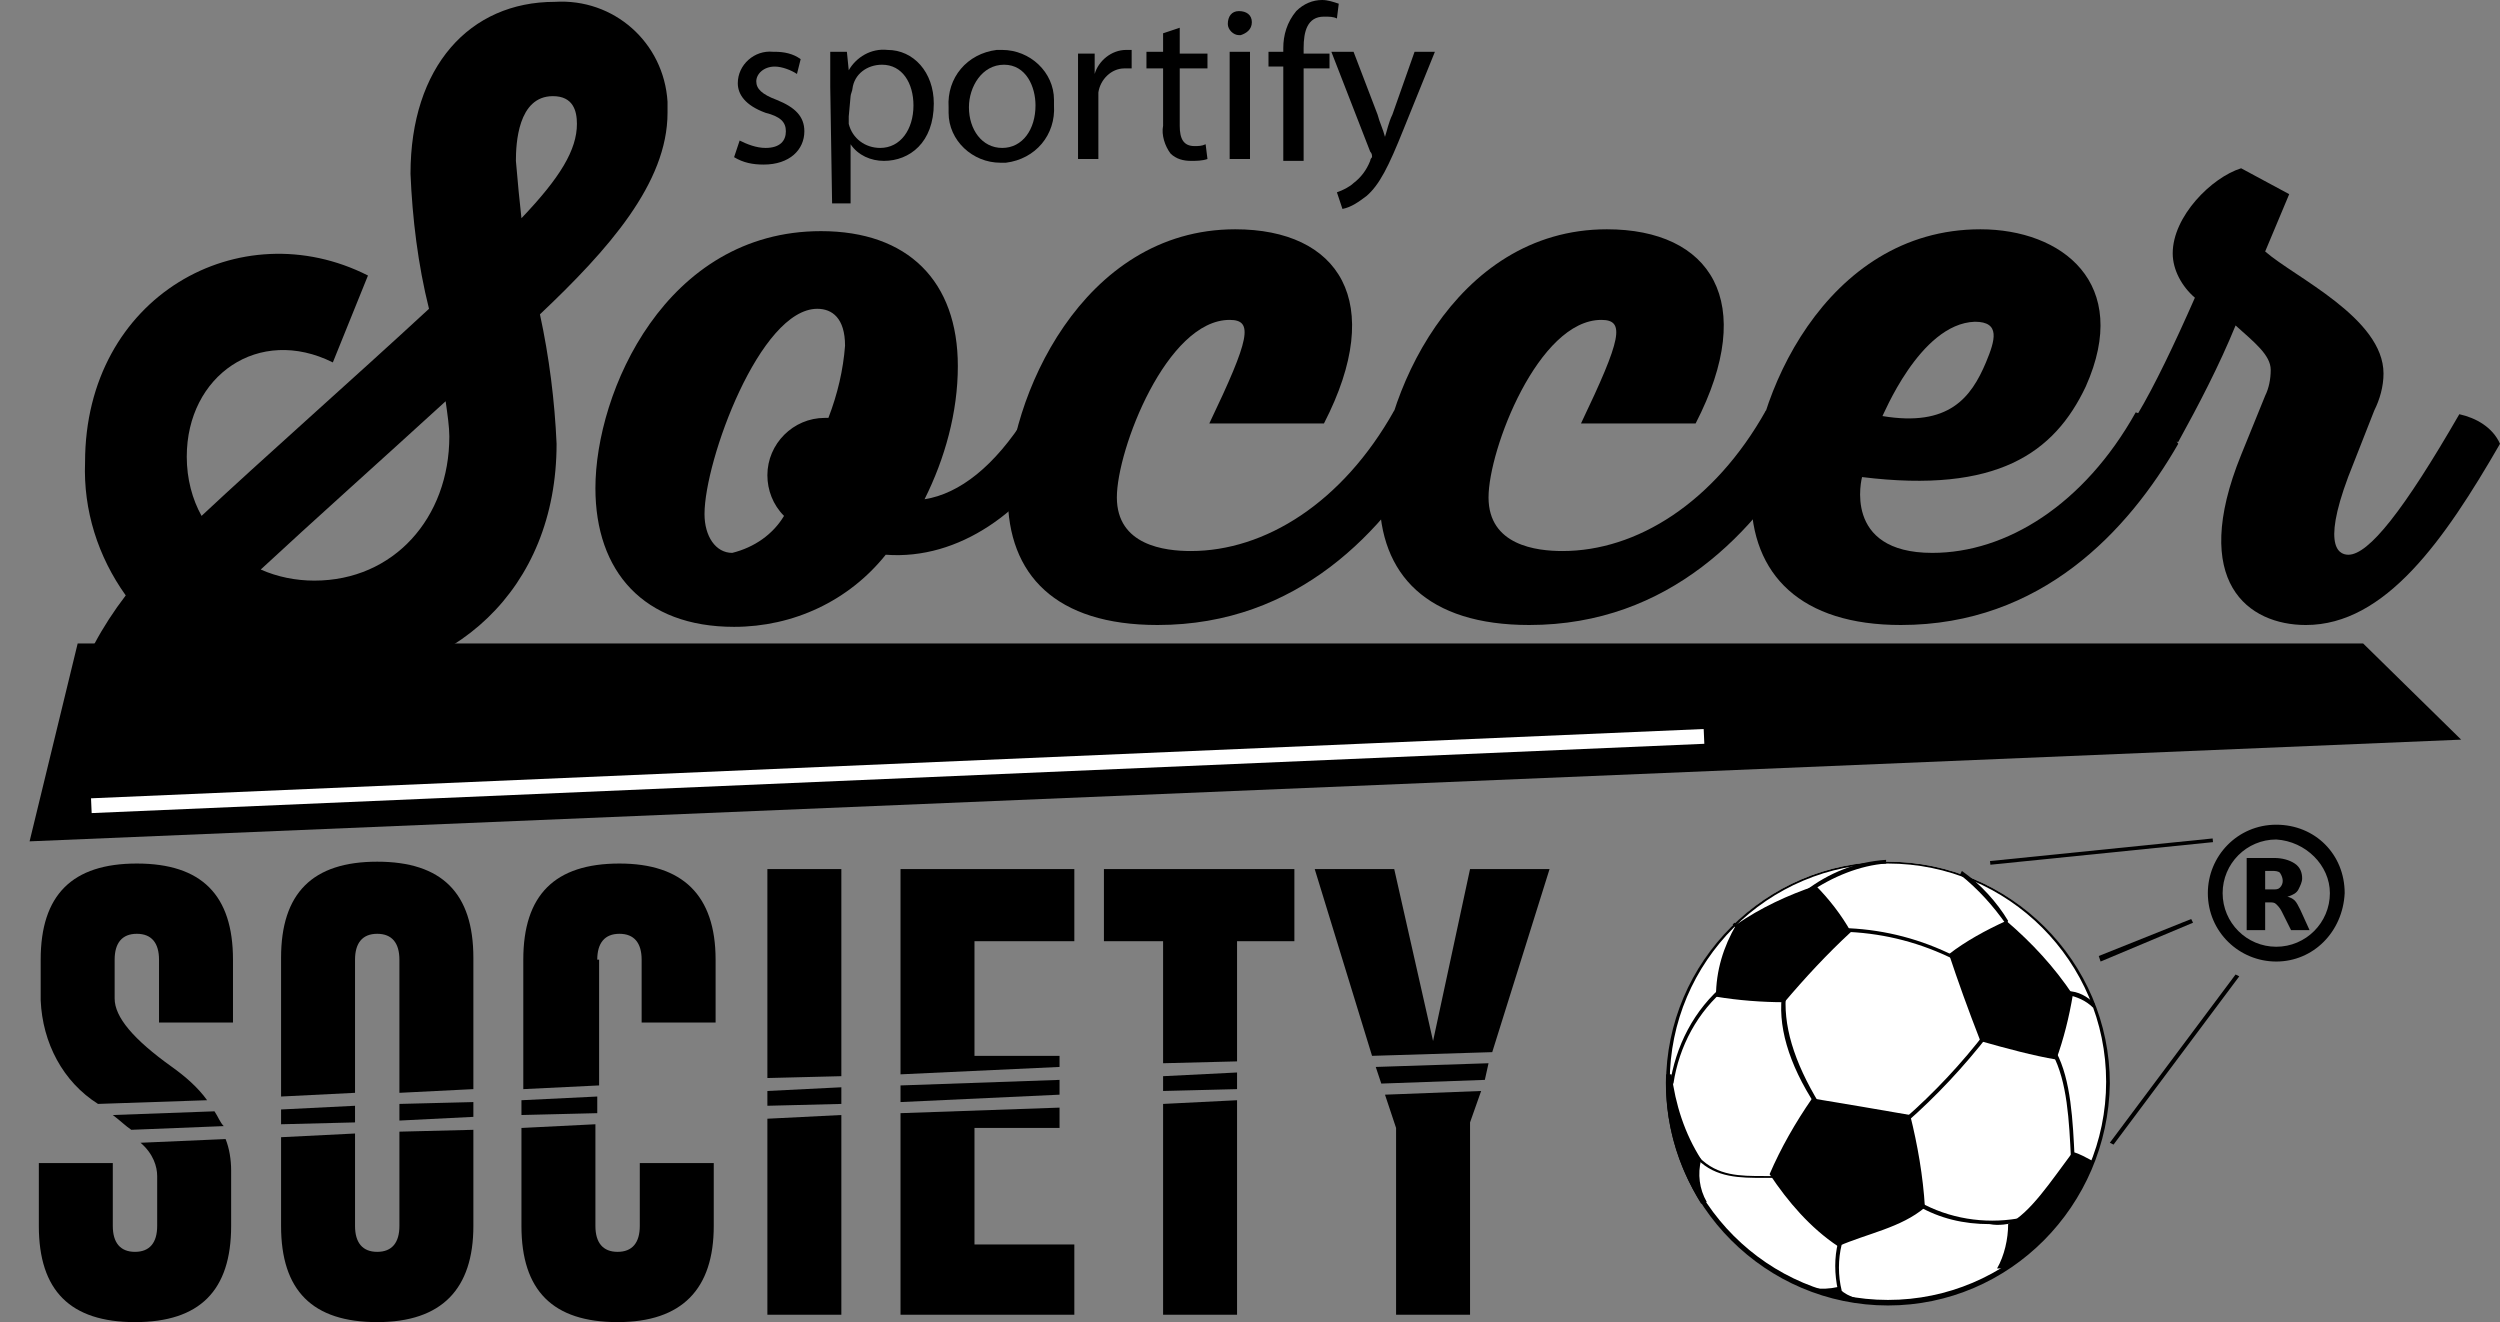 <?xml version="1.0" encoding="utf-8"?>
<!-- Generator: Adobe Illustrator 25.0.0, SVG Export Plug-In . SVG Version: 6.00 Build 0)  -->
<svg version="1.1" id="Layer_1" xmlns="http://www.w3.org/2000/svg" xmlns:xlink="http://www.w3.org/1999/xlink" x="0px" y="0px"
	 viewBox="0 0 135.2 71.5" style="enable-background:new 0 0 135.2 71.5;" xml:space="preserve">
<rect x="0" y="0" width="135.2" height="71.5" fill="#808080" stroke="none"/>
<style type="text/css">
	.st0{fill:#FFFFFF;}
	.st1{fill:none;}
</style>
<polyline points="4.2,34.8 127.8,34.8 133.1,40 1.6,45.5 "/>
<circle class="st0" cx="102.1" cy="58.5" r="11.9"/>
<path d="M102.1,70.6c-6.6,0-12-5.4-12-12s5.4-12,12-12s12,5.4,12,12C114,65.2,108.7,70.6,102.1,70.6z M102.1,46.7
	c-6.5,0-11.8,5.3-11.8,11.8s5.3,11.8,11.8,11.8c6.5,0,11.8-5.3,11.8-11.8C113.9,52,108.6,46.7,102.1,46.7z"/>
<path d="M99.4,69.8c-0.2-0.9-0.2-1.8,0-2.6l0.2,0.1c-0.2,0.8-0.2,1.7,0,2.5L99.4,69.8z M107.6,66.2c-1.4,0-2.7-0.3-3.9-1l0.1-0.2
	c1.6,0.9,3.5,1.2,5.3,0.9v0.2C108.6,66.2,108.1,66.3,107.6,66.2z M96,63.7h-0.6c-1.3,0-2.6,0-3.6-1l0.1-0.1c1,1,2.2,1,3.5,1H96V63.7
	z M112,62.7c-0.1-2.1-0.2-4.2-1-5.7l0.2-0.1c0.8,1.5,0.9,3.7,1,5.8L112,62.7z M103.1,60.7l-0.1-0.2c1.6-1.4,3.1-3,4.4-4.7l0.2,0.1
	C106.2,57.7,104.7,59.3,103.1,60.7L103.1,60.7z M98.2,59.8c-1.5-2.3-2.1-4.4-1.8-6.2h0.2c-0.2,1.8,0.4,3.8,1.8,6.1L98.2,59.8z
	 M90.4,58.8l-0.1-0.1c0.3-2.1,1.3-4.1,3-5.5l0.1,0.2c-1.6,1.3-2.6,3.2-2.9,5.2h-0.1L90.4,58.8z M113.2,54.5
	c-0.4-0.4-0.9-0.6-1.4-0.7v-0.2c0.6,0,1.1,0.3,1.5,0.7L113.2,54.5z M105.7,51.9c-1.8-0.9-3.7-1.4-5.7-1.5h-0.3v-0.2h0.3
	c2,0.1,3.9,0.6,5.7,1.5L105.7,51.9z M94.5,50.8L93.7,50l0.1-0.1l0.8,0.8L94.5,50.8z M108.5,50c-0.7-1-1.5-1.9-2.5-2.7l0.1-0.2
	c1,0.7,1.9,1.7,2.5,2.7L108.5,50z M97.8,48.3l-0.2-0.1c1.3-1,2.8-1.6,4.4-1.7v0.2C100.6,46.8,99.1,47.4,97.8,48.3z"/>
<path d="M93.9,50c1.3-0.9,2.8-1.6,4.3-2.1c0.7,0.7,1.4,1.6,1.9,2.5c-1.3,1.2-2.5,2.5-3.6,3.8c-1.2,0-2.5-0.1-3.7-0.3
	C92.8,52.5,93.2,51.2,93.9,50z M108.5,49.8c1.4,1.2,2.6,2.5,3.6,4c-0.2,1.2-0.5,2.4-0.9,3.5c-1.2-0.2-2.7-0.6-4.1-1
	c-0.7-1.8-1.2-3.2-1.7-4.7C106.3,50.9,107.4,50.3,108.5,49.8z M92,65.1c-1.3-2.1-2-4.5-1.9-7h0.3c0.2,1.6,0.7,3.2,1.6,4.6
	c-0.2,0.8-0.1,1.6,0.3,2.3L92,65.1z M98,59.4c1.8,0.3,3.6,0.6,5.3,0.9c0.4,1.6,0.7,3.3,0.8,5c-1.3,1.1-3.1,1.4-4.7,2.1
	c-1.5-1-2.7-2.4-3.7-3.9C96.3,62.1,97.1,60.7,98,59.4L98,59.4z M113.2,62.8c-0.9,2.4-2.5,4.4-4.6,5.8H108c0.4-0.7,0.6-1.6,0.6-2.4
	c1.2-0.6,2.3-2.3,3.5-3.9C112.5,62.4,112.8,62.6,113.2,62.8z M101.7,70.5c-1.7,0-3.4-0.5-5-1.3c0.8,0.5,1.8,0.6,2.7,0.4
	C99.7,70,100.3,70.3,101.7,70.5z"/>
<rect x="4.9" y="41.3" transform="matrix(0.999 -4.292191e-02 4.292191e-02 0.999 -1.745 2.124)" class="st0" width="87.3" height="0.8"/>
<path d="M123.1,52c-2,0-3.7-1.6-3.7-3.7c0-2,1.6-3.7,3.7-3.7s3.7,1.6,3.7,3.7c0,0,0,0,0,0C126.7,50.4,125.1,52,123.1,52z
	 M123.1,45.4c-1.6,0-2.9,1.3-2.9,2.9s1.3,2.9,2.9,2.9c1.6,0,2.9-1.3,2.9-2.9C126,46.8,124.7,45.5,123.1,45.4L123.1,45.4L123.1,45.4z
	"/>
<path d="M122.9,48.1c0.2,0,0.3,0,0.4-0.1c0.2-0.2,0.2-0.5,0-0.8c-0.1-0.1-0.3-0.1-0.4-0.1h-0.4v1L122.9,48.1 M122.5,48.8v1.5h-1
	v-3.9h1.5c0.4,0,0.8,0.1,1.1,0.3c0.3,0.2,0.4,0.5,0.4,0.8c0,0.2-0.1,0.4-0.2,0.6c-0.1,0.2-0.3,0.3-0.6,0.4c0.1,0,0.3,0.1,0.4,0.2
	c0.1,0.1,0.2,0.3,0.3,0.5l0.5,1.1h-1l-0.5-1c-0.1-0.2-0.2-0.3-0.3-0.4c-0.1-0.1-0.2-0.1-0.4-0.1L122.5,48.8"/>
<line class="st1" x1="107.7" y1="46.6" x2="119.7" y2="45.4"/>
<rect x="107.6" y="45.9" transform="matrix(0.995 -0.101 0.101 0.995 -4.078 11.763)" width="12.1" height="0.2"/>
<line class="st1" x1="114.2" y1="61.9" x2="121" y2="52.7"/>
<polygon points="114.3,61.9 114.1,61.8 120.9,52.7 121.1,52.8 "/>
<line class="st1" x1="113.6" y1="51.8" x2="118.6" y2="49.8"/>
<polygon points="113.6,52 113.5,51.7 118.5,49.7 118.6,49.9 "/>
<polygon class="st1" points="19.2,59.8 19.2,60.7 21.6,60.6 21.6,59.7 "/>
<path class="st1" d="M21.6,51.9c0-0.9-0.4-1.4-1.2-1.4c-0.8,0-1.2,0.5-1.2,1.4v7.3l2.4-0.1L21.6,51.9z"/>
<path class="st1" d="M19.2,66.3c0,0.9,0.4,1.4,1.2,1.4c0.8,0,1.2-0.5,1.2-1.4l0-5.1l-2.4,0.1V66.3z"/>
<path d="M11.6,60.1l-5.5,0.2c0.4,0.3,0.7,0.6,1,0.8l5-0.2C11.9,60.7,11.8,60.4,11.6,60.1z"/>
<path d="M8.5,63.6v2.7c0,0.9-0.4,1.4-1.2,1.4s-1.2-0.5-1.2-1.4v-3.4h-4v3.4c0,3.5,1.7,5.2,5.2,5.2s5.2-1.7,5.2-5.2v-3
	c0-0.6-0.1-1.2-0.3-1.7l-4.6,0.2C8.3,62.4,8.5,63.1,8.5,63.6z"/>
<path d="M9.3,57.7C7.2,56.2,6.2,55,6.2,54v-2.1c0-0.9,0.4-1.4,1.2-1.4c0.8,0,1.2,0.5,1.2,1.4v3.4h4v-3.4c0-3.5-1.7-5.2-5.2-5.2
	c-3.5,0-5.2,1.7-5.2,5.2l0,2.2c0.1,2.3,1.2,4.4,3.1,5.6l5.9-0.2C10.7,58.8,10,58.2,9.3,57.7z"/>
<path d="M19.2,51.9c0-0.9,0.4-1.4,1.2-1.4c0.8,0,1.2,0.5,1.2,1.4l0,7.2l4-0.2v-7.1c0-3.5-1.7-5.2-5.2-5.2s-5.2,1.7-5.2,5.2v7.5
	l4-0.2V51.9z"/>
<path d="M21.6,66.3c0,0.9-0.4,1.4-1.2,1.4c-0.8,0-1.2-0.5-1.2-1.4v-5l-4,0.2v4.8c0,3.5,1.7,5.2,5.2,5.2c3.5,0,5.2-1.8,5.2-5.2v-5.2
	l-4,0.1L21.6,66.3z"/>
<polygon points="21.6,59.7 21.6,60.6 25.6,60.4 25.6,59.6 "/>
<polygon points="15.2,60 15.2,60.8 19.2,60.7 19.2,59.8 "/>
<path d="M28.2,66.3c0,3.5,1.7,5.2,5.2,5.2c3.5,0,5.2-1.8,5.2-5.2l0-3.4h-4v3.4c0,0.9-0.4,1.4-1.2,1.4c-0.8,0-1.2-0.5-1.2-1.4v-5.5
	L28.2,61V66.3z"/>
<path d="M32.3,51.9c0-0.9,0.4-1.4,1.2-1.4c0.8,0,1.2,0.5,1.2,1.4v3.4h4v-3.4c0-3.5-1.8-5.2-5.2-5.2c-3.5,0-5.2,1.7-5.2,5.2v7
	l4.1-0.2V51.9z"/>
<polygon points="28.2,59.5 28.2,60.3 32.3,60.2 32.3,59.3 "/>
<polygon points="45.5,47 41.5,47 41.5,58.3 45.5,58.2 "/>
<polygon points="41.5,71.1 45.5,71.1 45.5,60.3 41.5,60.5 "/>
<polygon points="41.5,59 41.5,59.8 45.5,59.7 45.5,58.8 "/>
<polygon points="48.7,58.7 48.7,59.6 57.3,59.2 57.3,58.4 "/>
<polygon points="48.7,71.1 58.1,71.1 58.1,67.3 52.7,67.3 52.7,61 57.3,61 57.3,59.9 48.7,60.2 "/>
<polygon points="57.3,57.1 52.7,57.1 52.7,50.9 58.1,50.9 58.1,47 48.7,47 48.7,58.1 57.3,57.7 "/>
<polygon points="62.9,58.2 62.9,59 66.9,58.9 66.9,58 "/>
<polygon points="66.9,50.9 70,50.9 70,47 59.7,47 59.7,50.9 62.9,50.9 62.9,57.5 66.9,57.4 "/>
<polygon points="62.9,71.1 66.9,71.1 66.9,59.5 62.9,59.7 "/>
<polygon points="75.4,60.7 75.5,61 75.5,71.1 79.5,71.1 79.5,61 79.5,60.7 80.1,59 74.9,59.2 "/>
<polygon points="83.8,47 79.5,47 77.5,56.3 75.4,47 71.1,47 74.2,57.1 80.7,56.9 "/>
<polygon points="74.7,58.6 80.3,58.4 80.5,57.5 74.4,57.7 "/>
<path d="M40,7.6C40.4,7.8,40.9,8,41.4,8c0.8,0,1.1-0.4,1.1-0.9s-0.3-0.8-1.1-1c-1.1-0.4-1.5-1-1.5-1.6c0-1,0.9-1.8,1.9-1.7
	c0,0,0.1,0,0.1,0c0.5,0,1,0.1,1.4,0.4l-0.2,0.8c-0.3-0.2-0.8-0.4-1.2-0.4c-0.6,0-1,0.4-1,0.8s0.3,0.7,1.1,1c1,0.4,1.5,0.9,1.5,1.7
	c0,1-0.8,1.8-2.2,1.8c-0.6,0-1.1-0.1-1.6-0.4L40,7.6z"/>
<path d="M44.9,4.7c0-0.8,0-1.3,0-1.9h0.9l0.1,1l0,0c0.4-0.7,1.2-1.2,2.1-1.1c1.4,0,2.5,1.2,2.5,2.9c0,2.1-1.3,3.1-2.7,3.1
	c-0.7,0-1.4-0.3-1.8-0.9l0,0V11h-1L44.9,4.7z M45.9,6.3c0,0.1,0,0.3,0,0.4C46.1,7.5,46.8,8,47.6,8c1.1,0,1.8-1,1.8-2.3
	c0-1.2-0.6-2.2-1.7-2.2c-0.8,0-1.5,0.5-1.6,1.3c0,0.1-0.1,0.3-0.1,0.4L45.9,6.3z"/>
<path d="M57,5.7c0.1,1.6-1,2.9-2.6,3.1c-0.1,0-0.2,0-0.3,0c-1.5,0-2.8-1.2-2.8-2.7c0-0.1,0-0.2,0-0.3c-0.1-1.6,1-2.9,2.6-3.1
	c0.1,0,0.2,0,0.3,0c1.5,0,2.8,1.2,2.8,2.7C57,5.5,57,5.6,57,5.7z M52.4,5.8C52.4,7,53.1,8,54.2,8s1.8-1,1.8-2.3c0-1-0.5-2.2-1.7-2.2
	S52.4,4.7,52.4,5.8L52.4,5.8z"/>
<path d="M58.3,4.7c0-0.7,0-1.3,0-1.8h0.9V4l0,0c0.2-0.7,0.9-1.3,1.7-1.3c0.1,0,0.2,0,0.3,0v1c-0.1,0-0.2,0-0.4,0
	c-0.7,0-1.3,0.6-1.4,1.3c0,0.2,0,0.3,0,0.5v3.1h-1.1V4.7z"/>
<path d="M63.8,1.5v1.4h1.5v0.8h-1.5v3.1c0,0.7,0.2,1.1,0.8,1.1c0.2,0,0.4,0,0.6-0.1l0.1,0.8c-0.3,0.1-0.6,0.1-0.9,0.1
	c-0.4,0-0.8-0.1-1.1-0.4c-0.3-0.4-0.5-1-0.4-1.5V3.7h-0.9V2.8h0.9V1.8L63.8,1.5z"/>
<path d="M67.7,1.2c0,0.4-0.3,0.6-0.6,0.7c0,0,0,0-0.1,0c-0.3,0-0.6-0.3-0.6-0.6c0,0,0,0,0,0c0-0.4,0.2-0.7,0.6-0.7
	c0.4,0,0.7,0.2,0.7,0.6C67.7,1.1,67.7,1.2,67.7,1.2z M66.5,8.6V2.8h1.1v5.8H66.5z"/>
<path d="M69.4,8.6v-5h-0.8V2.8h0.8V2.6c0-0.7,0.2-1.4,0.7-2C70.5,0.2,71,0,71.5,0c0.3,0,0.6,0.1,0.9,0.2L72.3,1
	c-0.2-0.1-0.4-0.1-0.7-0.1c-0.9,0-1.1,0.8-1.1,1.7v0.3h1.4v0.8h-1.4v5H69.4z"/>
<path d="M73.2,2.8l1.3,3.4c0.1,0.4,0.3,0.8,0.4,1.2l0,0c0.1-0.3,0.2-0.8,0.4-1.2l1.2-3.4h1.1L75.9,7c-0.8,2-1.3,3-2,3.6
	c-0.4,0.3-0.8,0.6-1.3,0.7l-0.3-0.9c0.3-0.1,0.7-0.3,0.9-0.5c0.4-0.3,0.7-0.7,0.9-1.2c0-0.1,0.1-0.2,0.1-0.2c0-0.1,0-0.2-0.1-0.3
	l-2.1-5.4H73.2z"/>
<path d="M10.9,27.9c3.2-3,8.3-7.5,12.3-11.2c-0.6-2.4-0.9-4.9-1-7.3c0-5.8,3.2-9.3,7.8-9.3c3.2-0.2,5.9,2.2,6.1,5.4
	c0,0.2,0,0.4,0,0.6c0,3.8-3.2,7.4-6.9,10.9c0.5,2.3,0.8,4.7,0.9,7c0,7.9-5.6,12.9-13,12.9c-2.5,0-5-0.6-7.2-1.9
	c-2,2-2.8,4.9-2.3,7.7H3.6C3,39.3,4.2,35.6,6.8,32.2c-1.5-2.1-2.3-4.6-2.2-7.2c0-9,8.4-13.6,15.3-10.1L18,19.6c-4-2-7.9,0.7-7.9,5.1
	C10.1,25.9,10.4,27,10.9,27.9z M24.1,21.7c-3.5,3.2-7.2,6.5-10,9.1c0.9,0.4,1.9,0.6,2.9,0.6c4.3,0,7.3-3.4,7.3-7.8
	C24.3,23.1,24.2,22.4,24.1,21.7z M28.2,11.8c2.1-2.2,3-3.7,3-5.1c0-0.7-0.2-1.5-1.3-1.5c-1.9,0-2,2.6-2,3.5
	C28,9.9,28.1,10.9,28.2,11.8z"/>
<path d="M57.6,24c-2.1,3.6-5.7,6.3-9.7,6c-2,2.5-5,3.9-8.2,3.9c-4.9,0-7.5-3-7.5-7.5c0-5.2,3.8-13.9,12.2-13.9
	c4.7,0,7.4,2.7,7.4,7.3c0,2.5-0.7,5-1.8,7.2c1.9-0.3,3.8-1.8,5.5-4.5C56.3,22.6,57.1,23.2,57.6,24z M42.4,27.9
	c-0.6-0.6-0.9-1.4-0.9-2.2c0-1.7,1.4-3.1,3.1-3.1c0.1,0,0.2,0,0.2,0c0.5-1.3,0.8-2.6,0.9-3.9c0-1.5-0.7-2-1.5-2
	c-3.1,0-6.1,8.2-6.1,11.1c0,1.2,0.6,2.1,1.5,2.1C40.8,29.6,41.8,28.9,42.4,27.9z"/>
<path d="M77.6,24c-2.7,4.7-7.4,9.8-15,9.8c-5.5,0-8.1-2.7-8.1-7c0-5.2,4-14.4,12.3-14.4c5.6,0,8.2,3.9,4.8,10.5h-6.2
	c2.2-4.6,2.4-5.6,1.1-5.6c-3.4,0-6.1,7-6.1,9.6s2.6,2.9,4,2.9c4,0,8.2-2.6,11-7.6C76.4,22.6,77.2,23.2,77.6,24z"/>
<path d="M97.7,24c-2.7,4.7-7.4,9.8-15,9.8c-5.5,0-8.1-2.7-8.1-7c0-5.2,4-14.4,12.3-14.4c5.6,0,8.2,3.9,4.8,10.5h-6.2
	c2.2-4.6,2.4-5.6,1.1-5.6c-3.4,0-6.1,7-6.1,9.6s2.6,2.9,4,2.9c4,0,8.2-2.6,11-7.6C96.5,22.6,97.3,23.2,97.7,24z"/>
<path d="M117.8,24c-2.7,4.7-7.4,9.8-15,9.8c-5.4,0-8.1-2.7-8.1-7c0-5.2,4-14.4,12.4-14.4c4.4,0,8.2,2.9,5.7,8.5
	c-1.7,3.6-4.8,5.8-12.1,4.9c0,0-1.1,4.1,3.8,4.1c4,0,8.2-2.6,11-7.6C116.5,22.6,117.3,23.2,117.8,24z M101.8,22.5
	c3.6,0.6,4.8-1,5.6-2.9c0.5-1.2,0.8-2.2-0.6-2.2C103.8,17.5,101.8,22.6,101.8,22.5L101.8,22.5z"/>
<path d="M115.6,22.4c0.9-1.5,2-3.8,3.1-6.3c-0.7-0.6-1.2-1.5-1.2-2.4c0-2,2.1-4.1,3.7-4.6l2.6,1.4l-1.3,3.1c1.6,1.4,6.4,3.6,6.4,6.6
	c0,0.7-0.2,1.4-0.5,2l-1.1,2.8c-1.8,4.4-0.9,5-0.3,5c1.1,0,3-2.4,6-7.6c0.9,0.2,1.8,0.7,2.2,1.6c-3,5.2-6.2,9.8-10.5,9.8
	c-3.1,0-6.3-2.3-3.5-9.2l1.3-3.2c0.2-0.4,0.3-0.9,0.3-1.4c0-0.8-0.9-1.5-1.9-2.4c-0.9,2.2-2,4.3-3.1,6.3
	C116.8,23.8,116,23.3,115.6,22.4z"/>
</svg>
